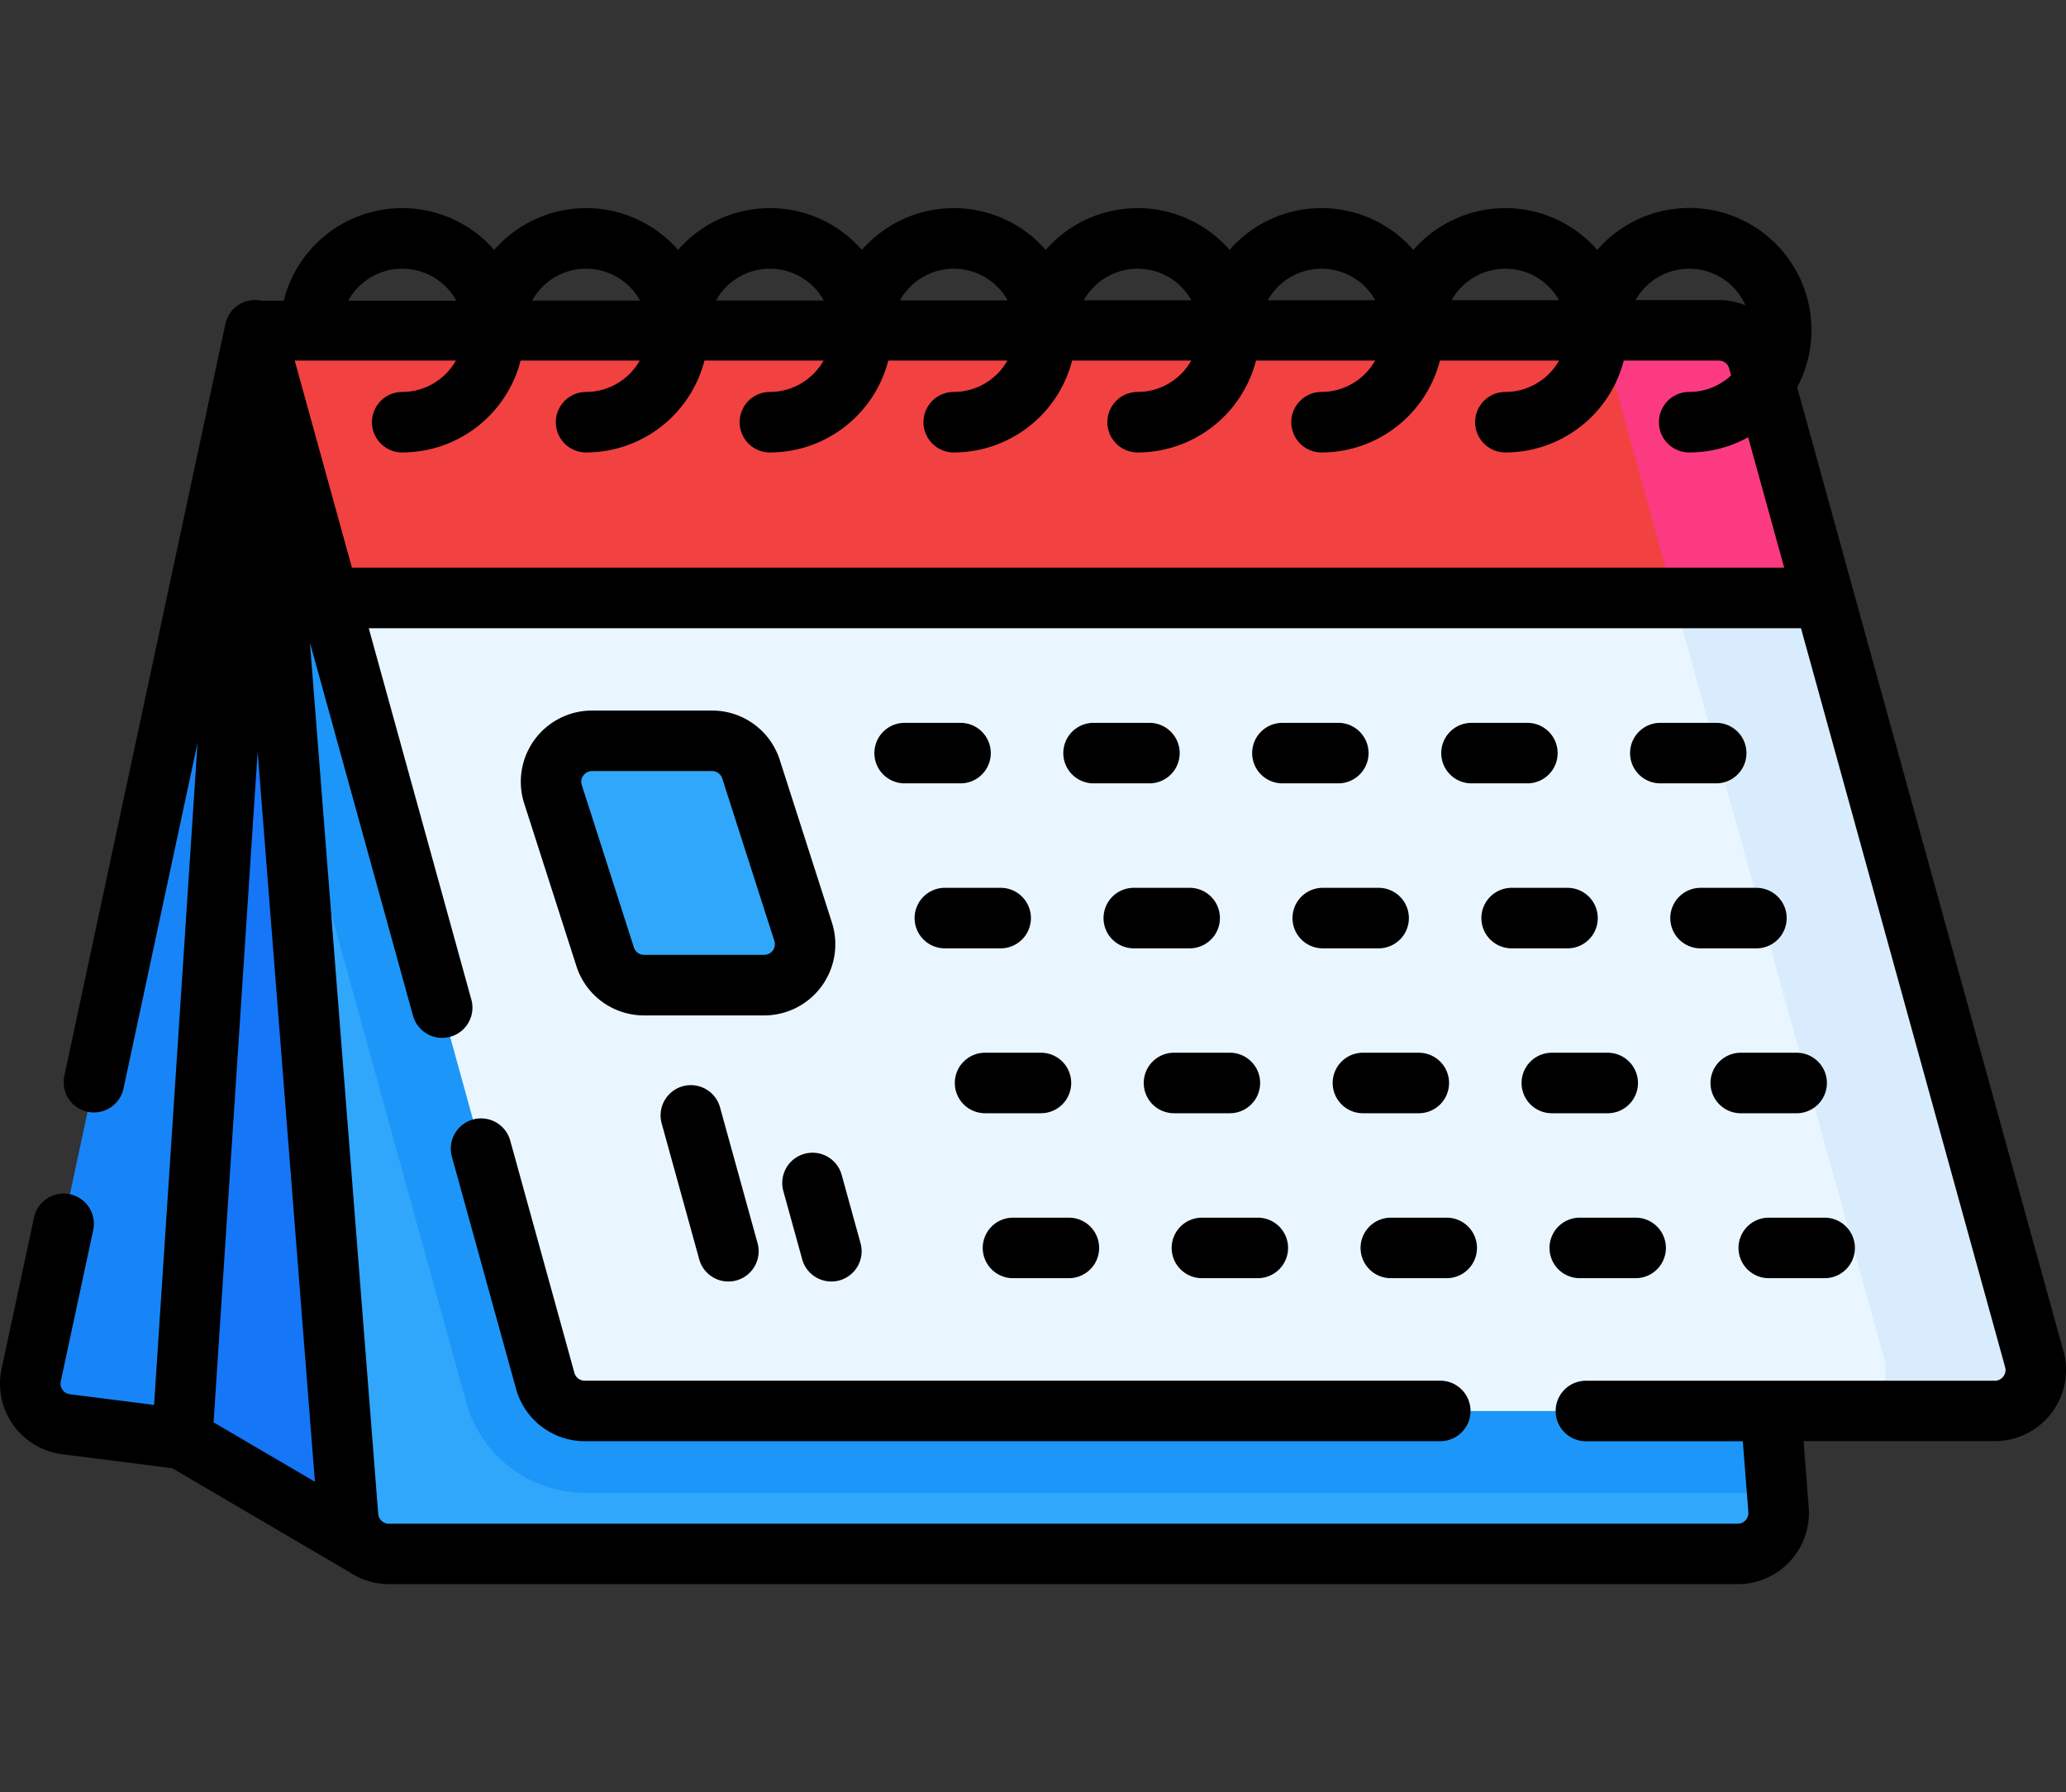 <svg xmlns="http://www.w3.org/2000/svg" width="121" height="105" viewBox="0 0 121 105">
  <rect x="0" y="0" width="121" height="105" fill="#333333" stroke="none"/>
  <g id="Grupo_148886" data-name="Grupo 148886" transform="translate(-1125 -17249.001)">
    <rect id="Rectángulo_39303" data-name="Rectángulo 39303" width="121" height="105" transform="translate(1125 17249)" fill="none"/>
    <g id="calendario" transform="translate(1125 17175.742)">
      <g id="Grupo_80855" data-name="Grupo 80855" transform="translate(1.771 92.609)">
        <path id="Trazado_125183" data-name="Trazado 125183" d="M150.025,187.417h-79a2.4,2.4,0,0,1-2.39-2.21l-5.448-69.471H147l5.418,69.1a2.4,2.4,0,0,1-2.39,2.585Z" transform="translate(-50.023 -115.735)" fill="#31a7fb"/>
        <path id="Trazado_125184" data-name="Trazado 125184" d="M152.337,183.835H82.5a7.214,7.214,0,0,1-6.934-5.28l-10.4-37.673-1.973-25.15H147Z" transform="translate(-50.025 -115.732)" fill="#1c96f9"/>
        <path id="Trazado_125185" data-name="Trazado 125185" d="M27.075,186.949l-10.683-6.267-6.8-.862a2.4,2.4,0,0,1-2.043-2.881l13.107-61.2Z" transform="translate(-7.494 -115.734)" fill="#1785f8"/>
        <path id="Trazado_125186" data-name="Trazado 125186" d="M49.405,115.735l6.419,71.214-10.683-6.267Z" transform="translate(-36.244 -115.734)" fill="#1576f7"/>
        <g id="Grupo_80854" data-name="Grupo 80854" transform="translate(13.161 0)">
          <path id="Trazado_125187" data-name="Trazado 125187" d="M167.39,176.006,151.23,117.5a2.4,2.4,0,0,0-2.311-1.759H63.184l17,61.547a2.4,2.4,0,0,0,2.311,1.759h82.586A2.4,2.4,0,0,0,167.39,176.006Z" transform="translate(-63.184 -115.735)" fill="#eaf6ff"/>
          <path id="Trazado_125188" data-name="Trazado 125188" d="M413.737,179.04h-8.785A2.4,2.4,0,0,0,407.264,176l-16.16-58.51a2.4,2.4,0,0,0-2.311-1.76h8.785a2.4,2.4,0,0,1,2.311,1.76L416.049,176A2.4,2.4,0,0,1,413.737,179.04Z" transform="translate(-311.842 -115.732)" fill="#d9ecfd"/>
          <path id="Trazado_125189" data-name="Trazado 125189" d="M155.074,131.413l-3.844-13.918a2.4,2.4,0,0,0-2.311-1.759H63.184l4.33,15.678Z" transform="translate(-63.184 -115.734)" fill="#f14141"/>
          <path id="Trazado_125190" data-name="Trazado 125190" d="M391.1,117.492l3.844,13.918h8.785l-3.844-13.918a2.4,2.4,0,0,0-2.311-1.76h-8.785A2.4,2.4,0,0,1,391.1,117.492Z" transform="translate(-311.842 -115.732)" fill="#fb3a82"/>
        </g>
      </g>
      <path id="Trazado_125191" data-name="Trazado 125191" d="M151.312,228.675l-3.052-9.516a2.4,2.4,0,0,0-2.283-1.665H138.95a2.4,2.4,0,0,0-2.283,3.13l3.052,9.516A2.4,2.4,0,0,0,142,231.8h7.027a2.4,2.4,0,0,0,2.283-3.13Z" transform="translate(-104.28 -100.835)" fill="#31a7fb"/>
      <g id="Grupo_80856" data-name="Grupo 80856" transform="translate(0 85.453)">
        <path id="Trazado_125192" data-name="Trazado 125192" d="M120.847,152.408,105.255,95.951A7.151,7.151,0,0,0,93.546,87.9a7.141,7.141,0,0,0-10.767,0,7.141,7.141,0,0,0-10.767,0,7.141,7.141,0,0,0-10.767,0,7.141,7.141,0,0,0-10.767,0,7.141,7.141,0,0,0-10.767,0,7.141,7.141,0,0,0-10.767,0,7.15,7.15,0,0,0-12.326,2.973H15.3a1.774,1.774,0,0,0-2.1,1.362L3.767,136.286a1.772,1.772,0,1,0,3.466.742l4.337-20.25L9.023,155.562l-4.931-.626a.625.625,0,0,1-.533-.751l1.9-8.863a1.772,1.772,0,1,0-3.466-.742l-1.9,8.863a4.17,4.17,0,0,0,3.553,5.01l6.44.817,10.37,6.083.018.009a4.134,4.134,0,0,0,2.3.7h79a4.17,4.17,0,0,0,4.157-4.5l-.3-3.879h11.2a4.17,4.17,0,0,0,4.02-5.28ZM17.261,94.382H26.7a3.612,3.612,0,0,1-3.142,1.838,1.772,1.772,0,0,0,0,3.545,7.168,7.168,0,0,0,6.933-5.383h6.976a3.612,3.612,0,0,1-3.142,1.838,1.772,1.772,0,0,0,0,3.545,7.168,7.168,0,0,0,6.933-5.383h6.976a3.612,3.612,0,0,1-3.142,1.838,1.772,1.772,0,0,0,0,3.545,7.168,7.168,0,0,0,6.933-5.383H59a3.612,3.612,0,0,1-3.142,1.838,1.772,1.772,0,0,0,0,3.545,7.168,7.168,0,0,0,6.933-5.383H69.77a3.612,3.612,0,0,1-3.142,1.838,1.772,1.772,0,0,0,0,3.545,7.168,7.168,0,0,0,6.933-5.383h6.976A3.612,3.612,0,0,1,77.4,96.22a1.772,1.772,0,0,0,0,3.545,7.168,7.168,0,0,0,6.933-5.383h6.976a3.612,3.612,0,0,1-3.142,1.838,1.772,1.772,0,1,0,0,3.545A7.168,7.168,0,0,0,95.1,94.382h5.572a.627.627,0,0,1,.6.459l.113.41a3.594,3.594,0,0,1-2.454.969,1.772,1.772,0,1,0,0,3.545,7.113,7.113,0,0,0,3.454-.891l2.11,7.641H20.612ZM98.93,89a3.614,3.614,0,0,1,3.3,2.147,4.14,4.14,0,0,0-1.56-.308l-4.883,0A3.612,3.612,0,0,1,98.93,89ZM88.162,89a3.612,3.612,0,0,1,3.146,1.844l-6.293,0A3.612,3.612,0,0,1,88.162,89ZM77.4,89a3.612,3.612,0,0,1,3.149,1.849l-6.3,0A3.612,3.612,0,0,1,77.4,89ZM66.628,89a3.612,3.612,0,0,1,3.152,1.854l-6.305,0A3.613,3.613,0,0,1,66.628,89ZM55.861,89a3.612,3.612,0,0,1,3.155,1.858l-6.311,0A3.613,3.613,0,0,1,55.861,89ZM45.093,89a3.613,3.613,0,0,1,3.158,1.863l-6.317,0A3.613,3.613,0,0,1,45.093,89ZM34.326,89a3.614,3.614,0,0,1,3.161,1.868l-6.323,0A3.613,3.613,0,0,1,34.326,89ZM23.559,89a3.613,3.613,0,0,1,3.164,1.873l-6.329,0A3.614,3.614,0,0,1,23.559,89Zm-8.47,28.281,3.355,42.784-5.936-3.482ZM117.325,153.9a.614.614,0,0,1-.5.246H92.883a1.772,1.772,0,1,0,0,3.545h9.188l.326,4.156a.625.625,0,0,1-.623.674h-79a.628.628,0,0,1-.623-.576l-4-51.045,6.048,21.9a1.773,1.773,0,0,0,3.417-.944l-6.019-21.793h83.882l11.957,43.292A.614.614,0,0,1,117.325,153.9Z" transform="translate(0 -85.453)"/>
        <path id="Trazado_125193" data-name="Trazado 125193" d="M169.665,326.327h-50.15a.626.626,0,0,1-.6-.459l-3.769-13.646a1.773,1.773,0,0,0-3.417.944l3.769,13.646a4.181,4.181,0,0,0,4.019,3.06h50.15a1.773,1.773,0,0,0,0-3.545Z" transform="translate(-85.274 -257.637)"/>
        <path id="Trazado_125194" data-name="Trazado 125194" d="M132.3,224.953a4.157,4.157,0,0,0,3.971,2.9h7.026a4.17,4.17,0,0,0,3.971-5.444l-3.052-9.516a4.158,4.158,0,0,0-3.971-2.9h-7.027a4.17,4.17,0,0,0-3.971,5.444Zm.413-11.158a.613.613,0,0,1,.505-.257h7.027a.623.623,0,0,1,.6.434l3.052,9.516a.625.625,0,0,1-.6.816h-7.026a.623.623,0,0,1-.6-.434l-3.052-9.516A.613.613,0,0,1,132.71,213.795Z" transform="translate(-98.545 -180.561)"/>
        <path id="Trazado_125195" data-name="Trazado 125195" d="M218.465,216.582h3.272a1.772,1.772,0,0,0,0-3.545h-3.272a1.772,1.772,0,1,0,0,3.545Z" transform="translate(-165.482 -182.885)"/>
        <path id="Trazado_125196" data-name="Trazado 125196" d="M265.285,216.582h3.272a1.772,1.772,0,0,0,0-3.545h-3.272a1.772,1.772,0,0,0,0,3.545Z" transform="translate(-201.238 -182.885)"/>
        <path id="Trazado_125197" data-name="Trazado 125197" d="M312.1,216.582h3.272a1.772,1.772,0,0,0,0-3.545H312.1a1.772,1.772,0,0,0,0,3.545Z" transform="translate(-236.992 -182.885)"/>
        <path id="Trazado_125198" data-name="Trazado 125198" d="M358.923,216.582H362.2a1.772,1.772,0,0,0,0-3.545h-3.272a1.772,1.772,0,0,0,0,3.545Z" transform="translate(-272.746 -182.885)"/>
        <path id="Trazado_125199" data-name="Trazado 125199" d="M405.742,216.582h3.272a1.772,1.772,0,0,0,0-3.545h-3.272a1.772,1.772,0,0,0,0,3.545Z" transform="translate(-308.501 -182.885)"/>
        <path id="Trazado_125200" data-name="Trazado 125200" d="M226.66,255.7a1.772,1.772,0,0,0,1.772,1.772H231.7a1.772,1.772,0,1,0,0-3.545h-3.272A1.772,1.772,0,0,0,226.66,255.7Z" transform="translate(-173.094 -214.11)"/>
        <path id="Trazado_125201" data-name="Trazado 125201" d="M273.479,255.7a1.772,1.772,0,0,0,1.772,1.772h3.272a1.772,1.772,0,1,0,0-3.545h-3.272A1.772,1.772,0,0,0,273.479,255.7Z" transform="translate(-208.848 -214.11)"/>
        <path id="Trazado_125202" data-name="Trazado 125202" d="M320.3,255.7a1.772,1.772,0,0,0,1.772,1.772h3.272a1.772,1.772,0,0,0,0-3.545h-3.272A1.772,1.772,0,0,0,320.3,255.7Z" transform="translate(-244.602 -214.11)"/>
        <path id="Trazado_125203" data-name="Trazado 125203" d="M373.934,255.7a1.772,1.772,0,0,0-1.772-1.772h-3.272a1.772,1.772,0,1,0,0,3.545h3.272A1.772,1.772,0,0,0,373.934,255.7Z" transform="translate(-280.357 -214.11)"/>
        <path id="Trazado_125204" data-name="Trazado 125204" d="M420.752,255.7a1.772,1.772,0,0,0-1.772-1.772h-3.272a1.772,1.772,0,1,0,0,3.545h3.272A1.772,1.772,0,0,0,420.752,255.7Z" transform="translate(-316.111 -214.11)"/>
        <path id="Trazado_125205" data-name="Trazado 125205" d="M236.626,296.586a1.772,1.772,0,0,0,1.772,1.772h3.272a1.772,1.772,0,1,0,0-3.545H238.4A1.772,1.772,0,0,0,236.626,296.586Z" transform="translate(-180.705 -245.336)"/>
        <path id="Trazado_125206" data-name="Trazado 125206" d="M283.444,296.586a1.772,1.772,0,0,0,1.772,1.772h3.272a1.772,1.772,0,1,0,0-3.545h-3.272A1.772,1.772,0,0,0,283.444,296.586Z" transform="translate(-216.458 -245.336)"/>
        <path id="Trazado_125207" data-name="Trazado 125207" d="M330.264,296.586a1.772,1.772,0,0,0,1.772,1.772h3.272a1.772,1.772,0,1,0,0-3.545h-3.272A1.772,1.772,0,0,0,330.264,296.586Z" transform="translate(-252.213 -245.336)"/>
        <path id="Trazado_125208" data-name="Trazado 125208" d="M382.126,298.359a1.772,1.772,0,0,0,0-3.545h-3.272a1.772,1.772,0,0,0,0,3.545Z" transform="translate(-287.967 -245.336)"/>
        <path id="Trazado_125209" data-name="Trazado 125209" d="M428.945,298.359a1.772,1.772,0,0,0,0-3.545h-3.272a1.772,1.772,0,0,0,0,3.545Z" transform="translate(-323.721 -245.336)"/>
        <path id="Trazado_125210" data-name="Trazado 125210" d="M248.592,335.7H245.32a1.772,1.772,0,1,0,0,3.545h3.272a1.772,1.772,0,1,0,0-3.545Z" transform="translate(-185.991 -276.56)"/>
        <path id="Trazado_125211" data-name="Trazado 125211" d="M295.411,335.7h-3.272a1.772,1.772,0,1,0,0,3.545h3.272a1.772,1.772,0,1,0,0-3.545Z" transform="translate(-221.745 -276.56)"/>
        <path id="Trazado_125212" data-name="Trazado 125212" d="M342.23,335.7h-3.272a1.772,1.772,0,1,0,0,3.545h3.272a1.772,1.772,0,0,0,0-3.545Z" transform="translate(-257.5 -276.56)"/>
        <path id="Trazado_125213" data-name="Trazado 125213" d="M389.049,335.7h-3.272a1.772,1.772,0,1,0,0,3.545h3.272a1.772,1.772,0,1,0,0-3.545Z" transform="translate(-293.254 -276.56)"/>
        <path id="Trazado_125214" data-name="Trazado 125214" d="M435.868,335.7H432.6a1.772,1.772,0,1,0,0,3.545h3.272a1.772,1.772,0,0,0,0-3.545Z" transform="translate(-329.008 -276.56)"/>
        <path id="Trazado_125215" data-name="Trazado 125215" d="M165.011,302.91a1.773,1.773,0,0,0-1.237,2.181l2.187,7.917a1.773,1.773,0,1,0,3.417-.944l-2.187-7.917A1.773,1.773,0,0,0,165.011,302.91Z" transform="translate(-125.021 -251.47)"/>
        <path id="Trazado_125216" data-name="Trazado 125216" d="M195.158,319.659a1.773,1.773,0,0,0-1.237,2.181l1.093,3.958a1.773,1.773,0,1,0,3.417-.944l-1.093-3.959A1.772,1.772,0,0,0,195.158,319.659Z" transform="translate(-148.043 -264.26)"/>
      </g>
    </g>
  </g>
</svg>
